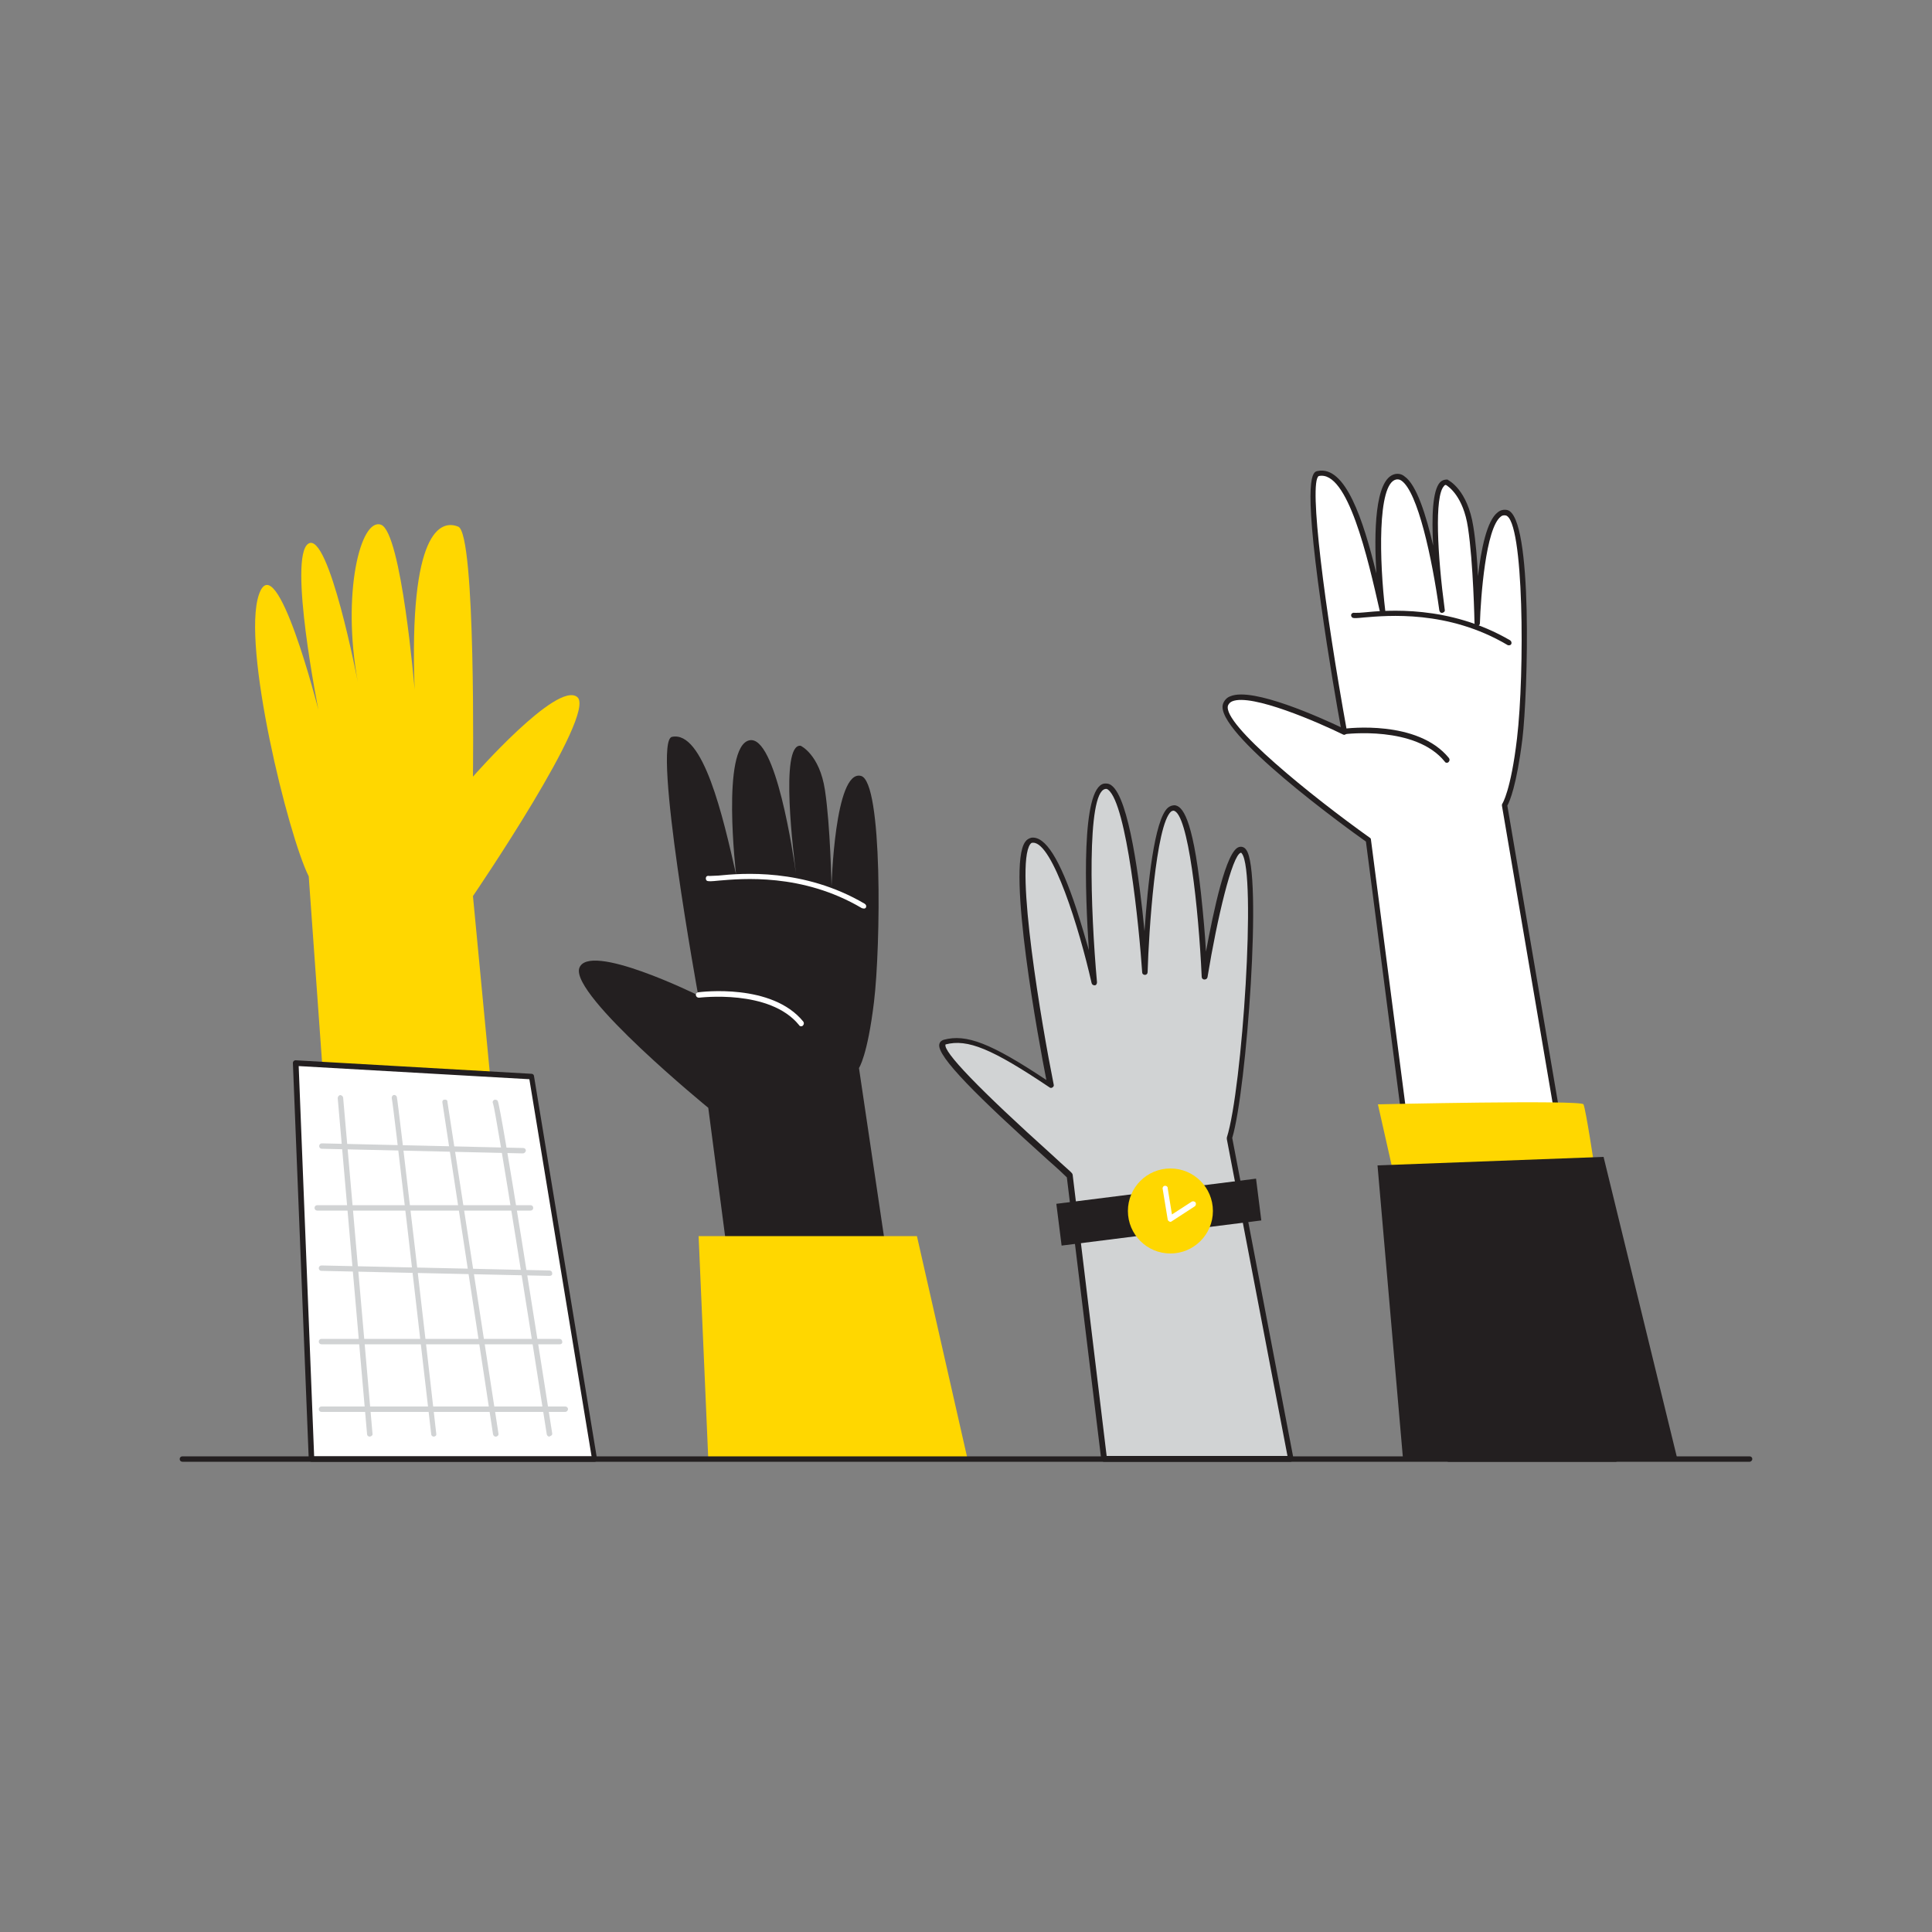 <svg transform="scale(1)" version="1.1" id="Layer_1" xmlns="http://www.w3.org/2000/svg"
	xmlns:xlink="http://www.w3.org/1999/xlink" x="0px" y="0px" viewBox="0 0 500 500" xml:space="preserve"
	class="show_show__wrapper__graphic__5Waiy ">
	<rect x="0" y="0" width="500" height="500" fill="#808080" stroke="none"/>
	<title>React</title>
	<style type="text/css">
		.st0 {
			fill: #D1D3D4;
		}

		.st1 {
			fill: #231F20;
		}

		.st2 {
			fill: #FFD700;
		}

		.st3 {
			fill: #FFFFFF;
		}
	</style>
	<g id="Hand_3">
		<path class="st0" d="M276.8,304.4l8.9,73.2H334l-15.8-82.9c3.8-12,7.9-68.9,3.8-74.1s-10.2,32.4-10.2,32.4s-1.9-42.9-7.9-43.7
		s-7.5,42.5-7.5,42.5s-3.4-49.7-10.5-48.2s-2.6,50.8-2.6,50.8s-8.6-38-16.2-36.9s4.9,63.5,4.9,63.5c-15.8-10.6-21.8-12.7-27.5-11.2
		S275.2,302.5,276.8,304.4z"></path>
		<path class="st1" d="M334,378.3h-48.3c-0.4,0-0.7-0.3-0.7-0.6l-8.9-73c-0.6-0.6-2.5-2.4-4.8-4.4c-18-16.2-29-27-28.2-30.1
		c0.1-0.5,0.5-0.9,1.1-1.1c5.9-1.6,12.3,0.9,26.6,10.4c-1.9-9.6-10.3-54.9-5.5-61.6c0.4-0.6,0.9-0.9,1.6-1.1
		c3.6-0.5,7.4,5.5,11.7,18.5c1.2,3.7,2.3,7.5,3.2,10.6c-1-15-2-41.9,3.9-43.1c0.7-0.1,1.4,0,2,0.5c4.5,3.4,7.2,24.4,8.5,37.7
		c0.8-11.7,2.5-29,6.1-32c0.5-0.4,1.1-0.6,1.7-0.6c1.9,0.2,4.6,2.8,6.8,22.7c0.6,5.6,1.1,11.1,1.3,15.2c1.9-10.2,5.2-26.3,8.6-27.1
		c0.7-0.2,1.4,0.1,1.8,0.7c4.3,5.5,0.1,62.3-3.6,74.6l15.8,82.7c0,0.2,0,0.4-0.1,0.6C334.4,378.2,334.2,378.3,334,378.3z
		 M286.4,376.8h46.8l-15.7-82c0-0.1,0-0.2,0-0.4c4-12.6,7.7-68.6,3.9-73.5c-0.1-0.1-0.2-0.3-0.3-0.2c-2.2,0.6-6.1,16.9-8.6,32.2
		c-0.1,0.4-0.4,0.6-0.8,0.6c-0.4,0-0.7-0.3-0.7-0.7c-0.8-17.6-3.5-42.5-7.3-43c-0.2,0-0.4,0.1-0.6,0.2c-4,3.4-5.8,31.2-6.1,41.6
		c0,0.4-0.3,0.7-0.7,0.7c-0.4,0-0.7-0.3-0.7-0.6c0,0,0,0,0,0c-0.8-11.9-4-43.6-8.8-47.3c-0.2-0.2-0.5-0.3-0.8-0.2
		c-4.8,1-3.8,31.2-2.1,50c0,0.4-0.2,0.8-0.6,0.8c-0.4,0-0.7-0.2-0.8-0.6c-3.2-14.2-10.1-36.3-15.1-36.3c-0.1,0-0.2,0-0.2,0
		c-0.1,0-0.3,0-0.6,0.4c-4,5.7,3,46.8,6.1,62.2c0.1,0.3-0.1,0.6-0.3,0.7c-0.2,0.2-0.6,0.2-0.8,0c-14.9-10-21.2-12.6-26.9-11.1
		c-0.7,1.8,8.6,11.5,27.7,28.7c3.1,2.9,4.7,4.2,5,4.6c0.1,0.1,0.1,0.2,0.2,0.4L286.4,376.8z"></path>
		<rect class="st1" x="273.9" y="308.3" transform="matrix(0.992 -0.125 0.125 0.992 -36.866 39.95)"
			width="52.1" height="10.9"></rect>
		<circle class="st2" cx="302.9" cy="313.4" r="11"></circle>
		<path class="st3" d="M302.9,316.2c-0.1,0-0.2,0-0.3-0.1c-0.2-0.1-0.4-0.3-0.4-0.5l-1.3-7.9c-0.1-0.4,0.2-0.8,0.5-0.8
		c0.4-0.1,0.8,0.2,0.8,0.5c0,0,0,0.1,0,0.1l1.1,6.8l5.1-3.3c0.3-0.2,0.8-0.1,1,0.2c0,0,0,0,0,0c0.2,0.3,0.1,0.8-0.2,1c0,0,0,0,0,0
		l-6,3.9C303.1,316.2,303,316.2,302.9,316.2z"></path>
	</g>
	<g id="Hand_4">
		<path class="st3" d="M354.1,217.3l20.8,160.2h43.3l-28.8-169.3c0,0,2.2-3.1,4-17.2s2.3-57-3.4-58.4c-6.8-1.7-7.6,28.6-7.6,28.6
		s-0.3-15.6-1.7-24.9s-6.2-11.6-6.2-11.6c-5.5-0.6-1.7,29-1.2,33.1c-0.6-4.3-5.2-36.1-12.1-34.5c-7.3,1.7-3.4,34.7-3.4,34.7
		c-3.4-14.9-8.5-37.3-16.6-35.6c-5.2,1.1,6.8,66.9,6.8,66.9s-28.5-14.1-30.8-7.1S354.1,217.3,354.1,217.3z"></path>
		<path class="st1" d="M418.2,378.3h-43.3c-0.4,0-0.7-0.3-0.7-0.6l-20.7-159.9c-5.1-3.6-39.3-28.4-37-35.6c0.3-0.9,1-1.7,1.9-2
		c5.8-2.5,23.7,5.7,28.6,8c-0.8-4.3-3.2-18-5.1-31.7c-4.8-33.8-2.1-34.4-0.9-34.6c7.2-1.5,11.8,12.6,15.2,26.5
		c-0.6-10.2-0.5-24.5,4.8-25.7c0.9-0.2,1.8,0,2.5,0.6c3.1,2.1,5.6,10.1,7.4,17.9c-0.4-7.3-0.2-14.3,1.8-16.4
		c0.5-0.5,1.1-0.7,1.8-0.7c0.1,0,0.2,0,0.2,0.1c0.2,0.1,5.1,2.5,6.6,12.1c0.6,3.7,1,8.5,1.2,12.8c0.8-6.9,2.3-14.4,5.1-16.5
		c0.7-0.6,1.6-0.8,2.5-0.6c6.7,1.7,5.3,47.5,3.9,59.2c-1.5,12.1-3.3,16.2-3.9,17.3l28.8,169C418.9,377.8,418.7,378.2,418.2,378.3
		C418.2,378.2,418.2,378.2,418.2,378.3L418.2,378.3z M375.5,376.9h41.9l-28.7-168.4c0-0.2,0-0.4,0.1-0.5c0,0,2.2-3.3,3.8-16.9
		c2-16.9,1.8-56.5-2.9-57.7c-0.5-0.1-1,0-1.3,0.3c-3.9,3-5.2,20.9-5.4,27.6c0,0.4-0.3,0.7-0.7,0.7l0,0c-0.4,0-0.7-0.3-0.7-0.7
		c0-0.2-0.3-15.6-1.7-24.8c-1.2-8-5-10.6-5.7-11c-0.2,0-0.4,0.1-0.5,0.3c-2.5,2.6-1.7,17.9,0.2,32c0.1,0.4-0.2,0.7-0.6,0.8
		s-0.7-0.2-0.8-0.6l0,0l0,0c-1.9-13.7-5.6-30.7-9.8-33.6c-0.4-0.3-0.9-0.4-1.4-0.3c-4.9,1.1-4.3,21.4-2.8,33.9
		c0.1,0.4-0.2,0.7-0.6,0.8c-0.4,0.1-0.7-0.2-0.8-0.6c-3.1-13.7-8.3-36.6-15.8-35c-2.7,1.4,1.6,34.7,7.3,66.1c0.1,0.3,0,0.5-0.3,0.7
		c-0.2,0.2-0.5,0.2-0.7,0.1c-6.3-3.1-23.7-10.7-28.7-8.6c-0.5,0.2-0.9,0.6-1.1,1.1c-1.5,4.8,21.7,23.5,36.7,34.2
		c0.2,0.1,0.3,0.3,0.3,0.5L375.5,376.9z"></path>
		<path class="st1" d="M374.4,197.4c-0.2,0-0.4-0.1-0.5-0.3c-7.6-9.4-25.7-7.1-25.9-7.1c-0.4,0.1-0.7-0.2-0.8-0.6
		c-0.1-0.4,0.2-0.7,0.6-0.8l0,0c0.8-0.1,19.1-2.4,27.2,7.6c0.2,0.3,0.2,0.7-0.1,1c0,0,0,0,0,0C374.7,197.4,374.6,197.4,374.4,197.4z
		"></path>
		<path class="st1" d="M390.5,167c-0.1,0-0.3,0-0.4-0.1c-15.4-9.1-31.1-7.6-37.1-7.1c-1.9,0.2-2.5,0.2-2.9,0.1
		c-0.4-0.2-0.5-0.6-0.4-0.9c0.1-0.3,0.5-0.5,0.9-0.4c0.8,0,1.5,0,2.3-0.1c6-0.6,22.1-2,37.9,7.2c0.3,0.2,0.5,0.6,0.3,1
		C391,166.9,390.8,167,390.5,167L390.5,167z"></path>
		<path class="st2" d="M361.2,306.2l-4.6-20.4c0,0,52.6-1.2,53.2,0s2.9,16.5,2.9,16.5L361.2,306.2z"></path>
		<polygon class="st1" points="363.1,377.6 356.5,301.6 415,299.4 434.1,377.6 	"></polygon>
	</g>
	<g id="Hand_2">
		<path class="st1" d="M183.3,286.7l11.9,90.8h42.1l-15-101.1c0,0,2.2-3.1,3.9-17.2s2.3-57-3.4-58.4c-6.8-1.7-7.6,28.6-7.6,28.6
		s-0.3-15.6-1.7-24.9s-6.3-11.5-6.3-11.5c-5.5-0.6-1.7,29-1.2,33.1c-0.6-4.3-5.2-36.1-12.1-34.5c-7.3,1.7-3.4,34.7-3.4,34.7
		c-3.4-15-8.5-37.3-16.6-35.6c-5.2,1.1,6.8,66.9,6.8,66.9s-28.5-14.1-30.8-7C147.8,257.7,183.3,286.7,183.3,286.7z">
		</path>
		<path class="st3" d="M207.3,265.6c-0.2,0-0.4-0.1-0.5-0.3c-7.6-9.4-25.7-7.1-25.9-7.1c-0.4,0-0.7-0.2-0.8-0.6s0.2-0.7,0.6-0.8l0,0
		c0.8-0.1,19.1-2.4,27.2,7.6c0.2,0.3,0.2,0.7-0.1,1c0,0,0,0,0,0C207.6,265.6,207.5,265.6,207.3,265.6z"></path>
		<path class="st3" d="M223.4,235.1c-0.1,0-0.2,0-0.4-0.1c-15.4-9.1-31.1-7.6-37-7.1c-1.9,0.2-2.5,0.2-2.9,0.1
		c-0.4-0.1-0.5-0.6-0.4-0.9c0,0,0,0,0,0c0.1-0.4,0.5-0.5,0.9-0.4c0.8,0,1.5-0.1,2.3-0.1c6-0.6,22.1-2,37.9,7.3
		c0.3,0.2,0.5,0.6,0.3,0.9c0,0,0,0,0,0.1C223.9,235.1,223.7,235.2,223.4,235.1z"></path>
		<polygon class="st2" points="250.4,377.6 237.3,319.9 180.8,319.9 183.3,377.6 	"></polygon>
	</g>
	<g id="Hand_1">
		<path class="st2" d="M90.7,377.6h45.6l-13.9-145.7c0,0,32.2-47.2,27-51.5s-27,20.6-27,20.6s0.8-62.8-3.8-64.7s-12.8,1.1-11.3,42.1
		c0,0-3.4-40.7-8.7-42.6s-10.2,17.8-6,40.7c0,0-7.5-39.2-12.8-35.8s2.6,43,2.6,43s-10.9-43-15.4-29.8s7.6,62.4,12.9,72.9L90.7,377.6
		z"></path>
		<polygon class="st3" points="80.6,377.6 76.5,275.1 137.6,278.6 153.9,377.6 	"></polygon>
		<path class="st1" d="M153.9,378.3H80.6c-0.4,0-0.7-0.3-0.7-0.7l-4.1-102.5c0-0.2,0.1-0.4,0.2-0.5c0.1-0.1,0.3-0.2,0.5-0.2l61.1,3.5
		c0.3,0,0.6,0.3,0.6,0.6l16.3,99c0,0.2,0,0.4-0.2,0.6C154.3,378.2,154.1,378.3,153.9,378.3z M81.3,376.9h71.8L137,279.3l-59.7-3.4
		L81.3,376.9z"></path>
		<path class="st0" d="M95.7,371.8c-0.4,0-0.7-0.3-0.7-0.6l-7.6-87c0-0.4,0.3-0.7,0.6-0.8c0.4,0,0.7,0.3,0.8,0.6l0,0l7.6,87
		C96.5,371.4,96.2,371.7,95.7,371.8L95.7,371.8z"></path>
		<path class="st0" d="M112.3,371.8c-0.4,0-0.7-0.3-0.7-0.6c-3.4-29.4-9.8-85.4-10.2-86.9c-0.1-0.4,0.1-0.7,0.4-0.9c0,0,0,0,0,0
		c0.4-0.1,0.8,0.1,0.9,0.5c0.3,0.9,8.6,72.7,10.2,87.1C113,371.4,112.8,371.7,112.3,371.8C112.4,371.7,112.4,371.7,112.3,371.8
		L112.3,371.8z"></path>
		<path class="st0" d="M128.3,371.8c-0.3,0-0.6-0.2-0.7-0.6l-13.1-85.8c-0.1-0.4,0.1-0.8,0.5-0.8c0.4-0.1,0.8,0.1,0.8,0.5
		c0,0,0,0.1,0,0.1L129,371c0.1,0.4-0.2,0.7-0.6,0.8L128.3,371.8z"></path>
		<path class="st0" d="M142.2,371.8c-0.3,0-0.6-0.2-0.7-0.6c-3.6-23.1-13.1-83.4-13.9-85.6c-0.2-0.3-0.1-0.7,0.2-0.9c0,0,0,0,0,0
		c0.3-0.2,0.8-0.1,1,0.2c0,0,0,0,0,0c0.9,1.5,11,66.2,14.1,86c0.1,0.4-0.2,0.7-0.6,0.8L142.2,371.8z"></path>
		<path class="st0" d="M135.3,298.5L135.3,298.5l-52-1.2c-0.4,0-0.7-0.3-0.7-0.7c0-0.4,0.3-0.7,0.7-0.7c0,0,0,0,0,0l52.1,1.2
		c0.4,0,0.7,0.3,0.7,0.7C136,298.2,135.7,298.5,135.3,298.5L135.3,298.5z"></path>
		<path class="st0" d="M137.3,313.3H82.1c-0.4,0-0.7-0.3-0.7-0.7c0-0.4,0.3-0.7,0.7-0.7h55.2c0.4,0,0.7,0.3,0.7,0.7
		C138,313,137.7,313.3,137.3,313.3z"></path>
		<path class="st0" d="M142.2,330.2L142.2,330.2l-59-1.3c-0.4,0-0.7-0.3-0.7-0.7c0,0,0,0,0,0c0-0.4,0.3-0.7,0.7-0.7c0,0,0,0,0,0
		l59,1.3c0.4,0,0.7,0.3,0.7,0.7C143,329.9,142.7,330.2,142.2,330.2L142.2,330.2z"></path>
		<path class="st0" d="M144.9,347.9H83.2c-0.4,0-0.7-0.3-0.7-0.7c0-0.4,0.3-0.7,0.7-0.7h61.6c0.4,0,0.7,0.3,0.7,0.7
		C145.6,347.6,145.3,347.9,144.9,347.9C144.9,347.9,144.9,347.9,144.9,347.9z"></path>
		<path class="st0" d="M146.3,365.4H83.2c-0.4,0-0.7-0.3-0.7-0.7c0-0.4,0.3-0.7,0.7-0.7h63.1c0.4,0,0.7,0.3,0.7,0.7
		C147,365,146.7,365.4,146.3,365.4C146.3,365.4,146.3,365.4,146.3,365.4z"></path>
	</g>
	<path class="st1" id="Line" d="M452.8,378.3H47.2c-0.4,0-0.7-0.3-0.7-0.7c0-0.4,0.3-0.7,0.7-0.7h405.6c0.4,0,0.7,0.3,0.7,0.7
	C453.5,377.9,453.2,378.3,452.8,378.3z"></path>
</svg>